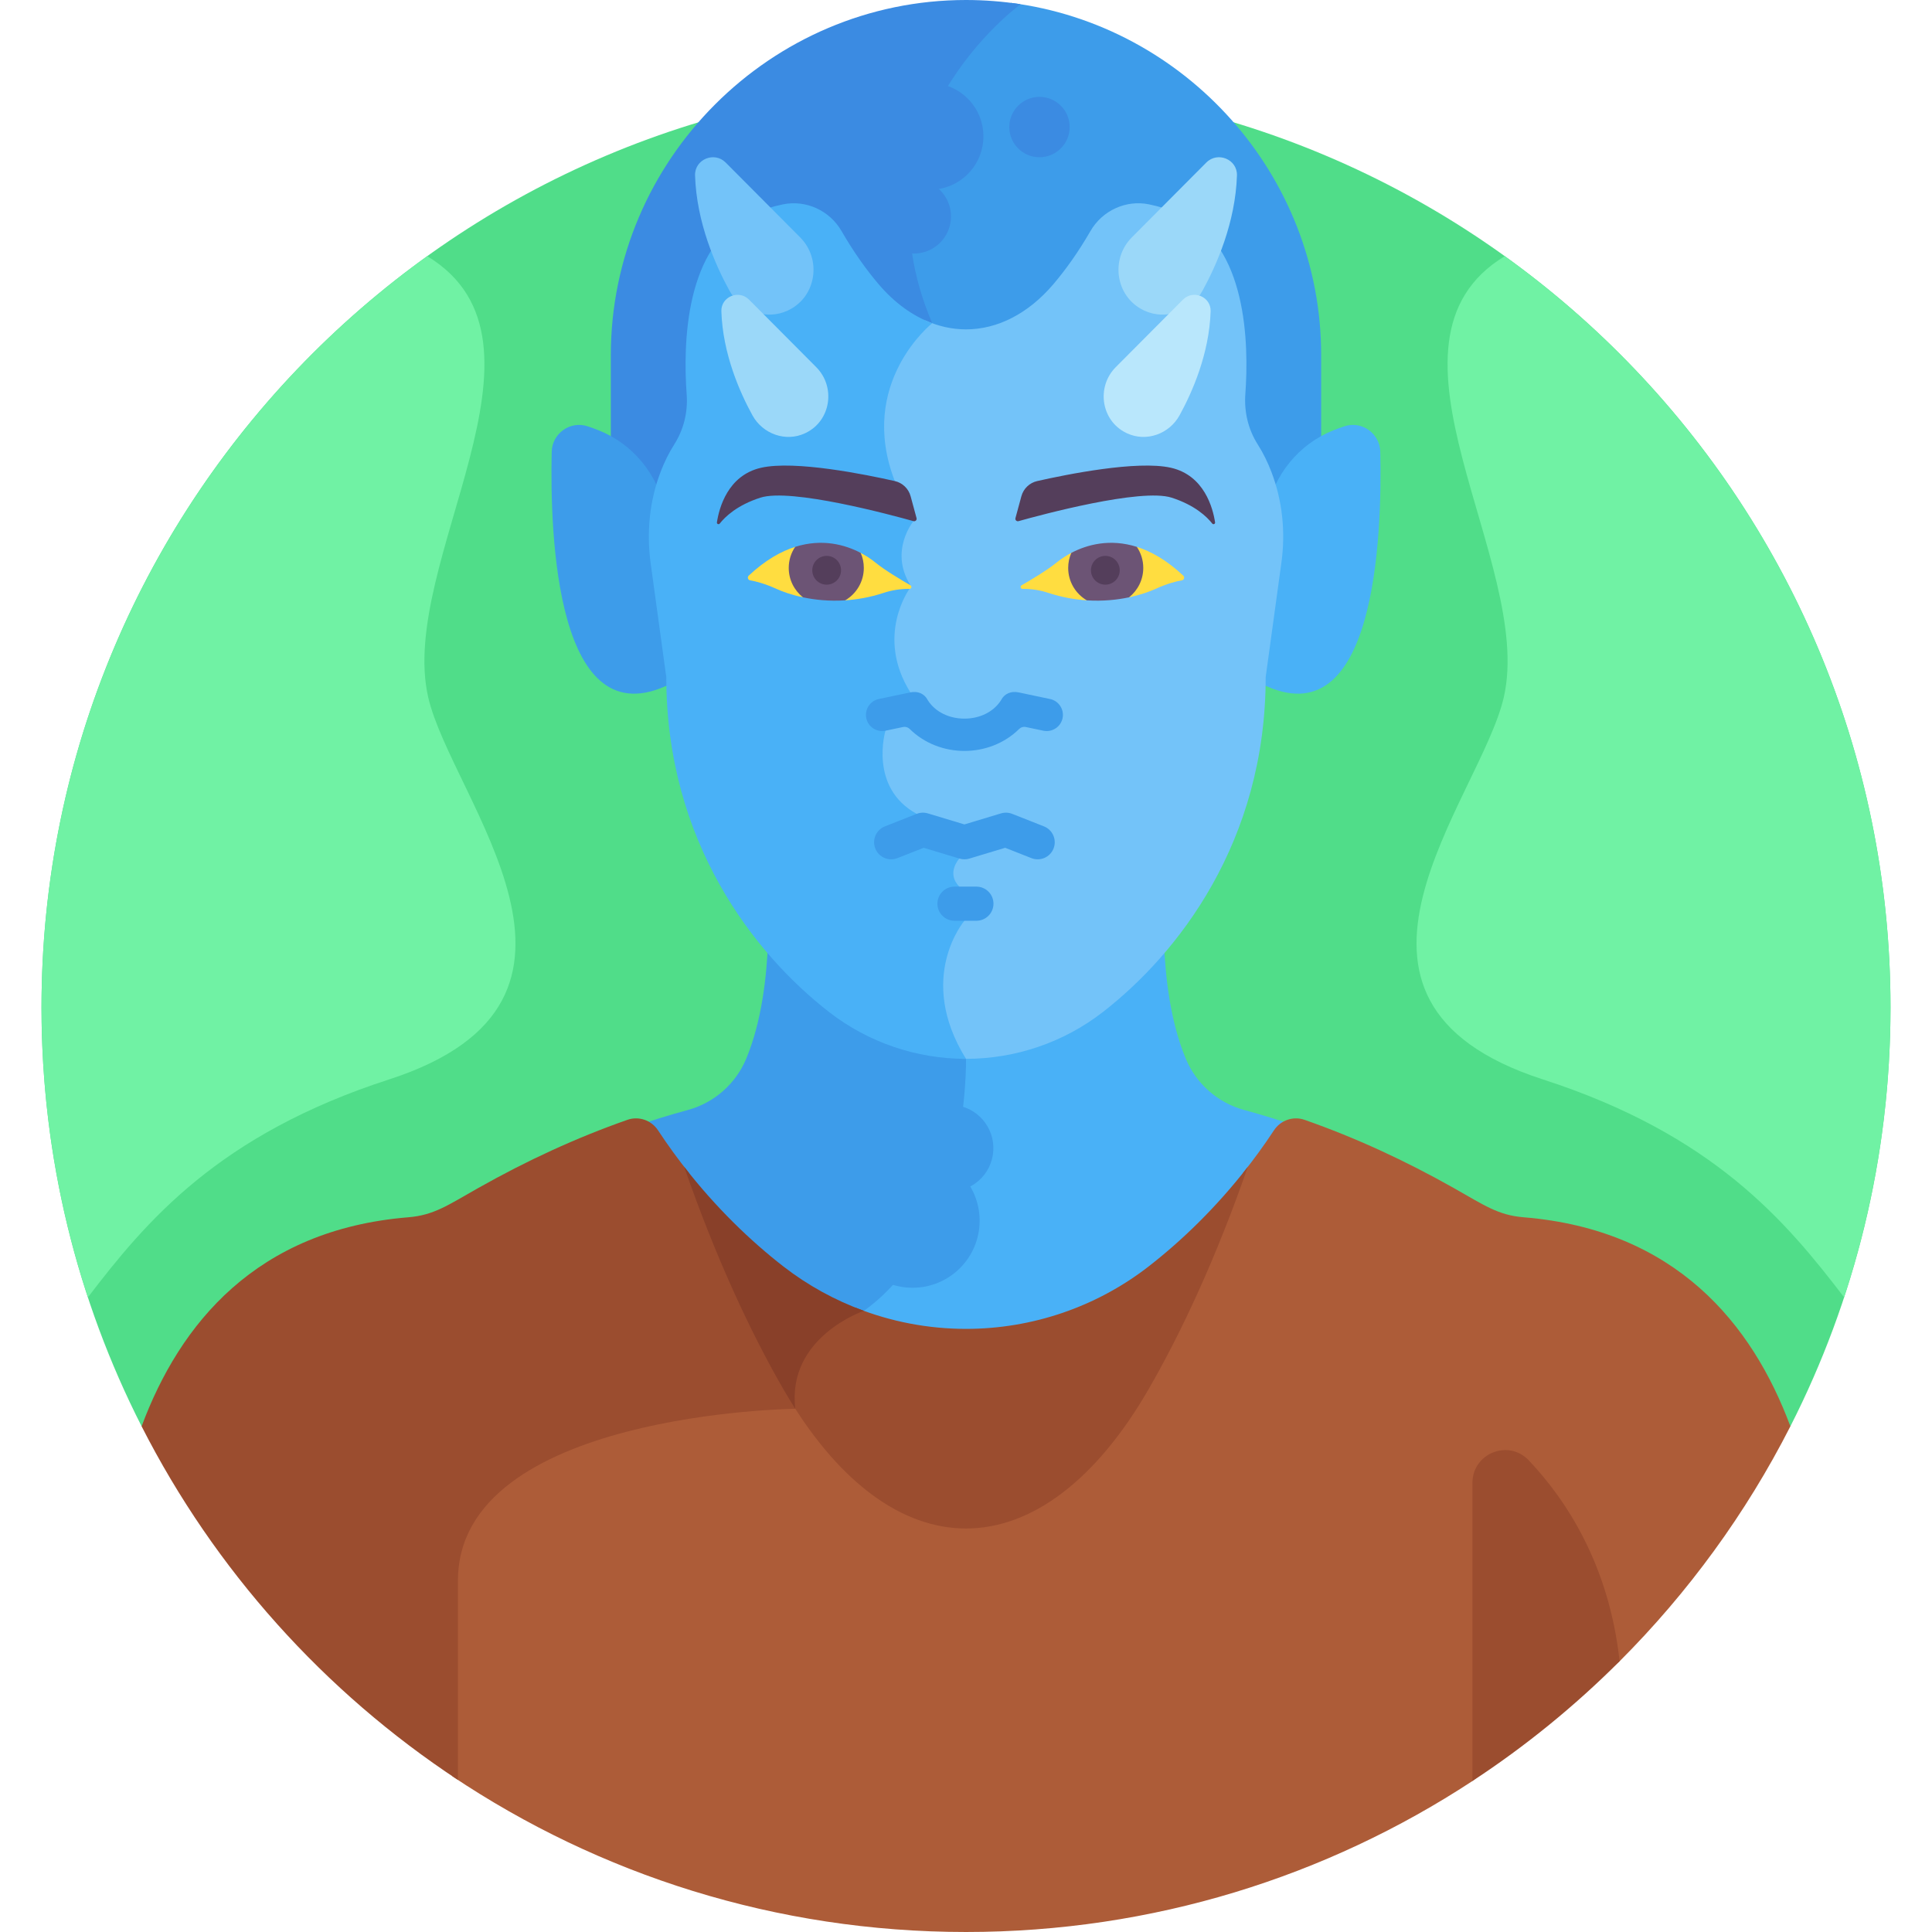 <svg id="Layer_1" enable-background="new 0 0 512 512" height="512" viewBox="0 0 512 512" width="512" xmlns="http://www.w3.org/2000/svg"><g><path d="m37.531 377.991h436.939c16.963-33.322 26.533-71.039 26.533-110.993 0-135.311-109.691-245.002-245.002-245.002s-245.002 109.691-245.002 245.002c-.001 39.954 9.568 77.671 26.532 110.993z" fill="#50dd89"/><path d="m329.736 294.164c-6.966-1.889-12.688-6.901-15.475-13.56-4.155-9.927-5.487-22.016-5.807-31.335-5.298 6.171-10.858 11.333-16.171 15.458-10.352 8.039-23.126 12.405-36.282 12.405-1.234 0-2.463-.051-3.689-.127.638 1.318 1.359 2.66 2.193 4.029.041 22.637-7.607 51.582-26.291 65.021-.565.212-2.132.838-4.139 1.939 10.175 4.098 20.965 6.253 31.926 6.253 21.176 0 41.738-7.978 58.4-22.667 9.735-8.582 19.982-19.613 29.534-33.04-4.658-1.609-9.384-3.07-14.199-4.376z" fill="#49b1f7"/><g fill="#3d9cea"><path d="m256 280.604c-.74-1.192-1.387-2.362-1.972-3.513-12.456-.414-24.476-4.728-34.309-12.364-5.313-4.126-10.874-9.288-16.172-15.458-.321 9.32-1.653 21.409-5.808 31.336-2.787 6.658-8.509 11.671-15.475 13.56-4.815 1.306-9.541 2.766-14.197 4.375 9.551 13.427 19.799 24.458 29.534 33.04 8.55 7.538 18.132 13.294 28.293 17.126 1.806-.898 3.027-1.313 3.027-1.313 28.058-19.988 27.079-66.789 27.079-66.789z"/><ellipse cx="251.719" cy="304.11" rx="11.495" ry="11.495" transform="matrix(.16 -.987 .987 .16 -88.669 504.062)"/><circle cx="241.844" cy="323.499" r="17.769"/><path d="m267.821.746.317.287c-23.534 19.058-36.641 50.849-22.889 84.214-3.835 3.548-18.616 19.224-9.518 42.78l4.624 9.929c-.008.012-.017.027-.025.039h109.794v-43.87c.001-47.767-36.061-87.519-82.303-93.379z"/></g><path d="m247.048 85.659c-22.048-51.633 23.392-84.518 23.421-84.539-4.719-.736-9.551-1.12-14.469-1.12-51.769 0-94.125 42.356-94.125 94.125v43.869h80.154l-4.898-10.507c-10.066-26.062 9.917-41.828 9.917-41.828z" fill="#3b8be2"/><g><path d="m365.793 119.733c-.11-4.856-4.881-8.28-9.495-6.764-1.042.342-2.033.704-2.975 1.08-9.168 3.663-15.703 11.811-17.619 21.401 2.524 14.47.873 33.188-.708 43.239-.195.863-.401 1.712-.603 2.566 30.177 15.004 31.902-39.388 31.4-61.522z" fill="#49b1f7"/><path d="m146.207 119.733c.11-4.856 4.881-8.28 9.495-6.764 1.042.342 2.033.704 2.975 1.08 9.168 3.663 15.703 11.811 17.619 21.401-2.524 14.47-.873 33.188.708 43.239.195.863.401 1.712.603 2.566-30.177 15.004-31.902-39.388-31.4-61.522z" fill="#3d9cea"/></g><path d="m336.937 125.063c-.939-2.449-2.122-4.929-3.613-7.268-2.525-3.962-3.636-8.648-3.298-13.32.974-13.438.452-39.721-17.19-47.659-2.677-1.204-5.462-2.069-8.298-2.654-6.144-1.268-12.416 1.637-15.555 7.069-3.244 5.616-6.63 10.336-9.874 14.136-6.593 7.725-14.73 11.92-23.111 11.92-3.72 0-7.391-.831-10.901-2.426.052.128.096.256.149.384-3.835 3.548-18.616 19.224-9.518 42.78l4.624 9.929c-1.534 2.323-5.301 9.398-.696 17.378l-.025.096c-1.239 1.89-8.418 13.949-.147 28.029l-6.203 9.549c-2.481 8.573-.236 18.823 8.709 23.873l10.28 10.764c-1.212 1.961-2.02 5.116.545 8.007l1.185 7.954c-2.189 2.999-11.33 17.524.229 36.963.589.018 1.177.037 1.767.037 13.156 0 25.93-4.366 36.281-12.404 19.831-15.4 43.145-45.085 43.145-88.759l4.17-30.372c1.116-8.096.273-16.366-2.655-24.006z" fill="#73c3f9"/><path d="m256 280.604c-13.362-21.527-.419-36.593-.419-36.593l-1.348-9.046c-3.585-3.585 0-7.442 0-7.442l-11.311-11.843c-12.773-7.035-8.264-22.036-8.264-22.036l6.6-10.159c-9.374-14.942-.241-27.427-.241-27.427l.255-.953c-5.714-9.151.811-16.993.811-16.993l-4.954-10.626c-10.065-26.062 9.918-41.828 9.918-41.828-5.122-1.883-9.955-5.366-14.159-10.291-3.244-3.8-6.629-8.521-9.873-14.136-3.139-5.432-9.41-8.337-15.555-7.069-2.836.585-5.621 1.45-8.298 2.654-17.691 7.961-18.166 34.371-17.182 47.774.341 4.636-.801 9.274-3.306 13.206-1.419 2.227-2.56 4.581-3.476 6.915-3.064 7.806-3.9 16.311-2.76 24.619l4.134 30.111c0 43.674 23.314 73.359 43.145 88.759 10.353 8.038 23.127 12.404 36.283 12.404z" fill="#49b1f7"/><path d="m390.213 471.99 38.997-31.736c18.162-18.159 33.493-39.15 45.259-62.263-10.108-27.183-30.425-52.107-70.68-55.398-6.831-.558-10.465-3.208-18.515-7.747-12.885-7.266-25.92-13.3-39.536-18.074-3.021-1.059-6.361.095-8.12 2.77-2.627 3.995-5.381 7.759-8.21 11.303-8.068 22.547-16.763 41.014-25.013 55.308-13.807 23.923-30.847 36.917-48.396 36.917-16.9 0-33.327-12.055-46.85-34.312-.071 1.003-.082 2.044-.02 3.124-35.014 1.204-89.268 11.744-89.268 47.001v51.834c38.937 26.072 85.76 41.283 136.139 41.283 49.552 0 95.663-14.717 134.213-40.01z" fill="#ad5c38"/><path d="m121.362 418.882c0-44.5 89.401-45.544 89.401-45.544-.091-.768-.133-1.509-.154-2.238-1.017-1.596-2.021-3.24-3.006-4.948-8.25-14.294-16.945-32.761-25.013-55.308-2.829-3.543-5.583-7.308-8.21-11.303-1.759-2.675-5.099-3.829-8.12-2.77-13.615 4.774-26.651 10.808-39.536 18.074-8.05 4.539-11.684 7.189-18.515 7.747-40.255 3.291-60.572 28.215-70.68 55.398 19.37 38.049 48.39 70.358 83.832 93.717.001-13.305.001-31.577.001-52.825z" fill="#9b4d2f"/><path d="m304.397 335.621c-13.807 10.723-30.847 16.546-48.396 16.546-10.047 0-19.924-1.917-29.126-5.561-4.623 2.04-17.909 9.21-17.775 24.068 13.533 22.31 29.979 34.393 46.9 34.393 17.549 0 34.589-12.994 48.396-36.917 8.692-15.059 17.879-34.74 26.304-58.954-8.425 10.855-17.611 19.676-26.303 26.425z" fill="#9b4d2f"/><path d="m228.921 347.393c.005-.004.01-.008.016-.012-7.634-2.779-14.843-6.721-21.333-11.76-8.692-6.749-17.878-15.571-26.303-26.424 8.425 24.214 17.612 43.896 26.303 58.954 1.035 1.793 2.09 3.517 3.16 5.186-2.266-19.043 18.157-25.944 18.157-25.944z" fill="#894029"/><path d="m276.651 218.997-8.412-3.317c-.946-.373-1.991-.416-2.965-.123l-9.694 2.923-9.693-2.923c-.974-.293-2.019-.25-2.965.123l-8.412 3.317c-2.324.916-3.465 3.543-2.549 5.867.914 2.317 3.536 3.467 5.867 2.549l6.951-2.741 9.454 2.851c.916.286 1.871.266 2.697-.001l9.452-2.85 6.951 2.741c2.32.913 4.948-.219 5.867-2.549.917-2.324-.225-4.95-2.549-5.867z" fill="#3d9cea"/><path d="m258.757 234.965h-5.806c-2.498 0-4.523 2.025-4.523 4.523s2.025 4.523 4.523 4.523h5.806c2.498 0 4.523-2.025 4.523-4.523s-2.025-4.523-4.523-4.523z" fill="#3d9cea"/><path d="m280.981 187.103c-.627-.961-1.589-1.62-2.709-1.856l-8.369-1.762c-1.962-.413-3.714.351-4.57 1.993-.028.053-.058.106-.092.157-1.947 3.01-5.558 4.808-9.661 4.808-4.101 0-7.712-1.797-9.659-4.808-.032-.049-.062-.1-.09-.155-.858-1.644-2.609-2.406-4.572-1.994l-8.37 1.761c-2.315.487-3.802 2.768-3.314 5.083.485 2.312 2.765 3.8 5.084 3.315l4.664-.982c.639-.133 1.291.063 1.747.513 3.933 3.885 9.221 5.828 14.511 5.828 5.288-.001 10.578-1.943 14.511-5.827.461-.455 1.113-.648 1.747-.514l4.666.982c2.314.484 4.595-1.001 5.082-3.315.236-1.12.021-2.266-.606-3.227z" fill="#3d9cea"/><path d="m283.747 150.29c0-1.445.271-2.82.753-4.07-1.878.922-3.395 1.966-4.475 2.847-2.519 2.055-6.9 4.661-9.298 6.038-.454.261-.268.953.255.953h.237c2.226 0 4.439.347 6.553 1.043 3.666 1.208 7.174 1.808 10.419 2.006-2.667-1.827-4.444-5.091-4.444-8.817z" fill="#ffdd40"/><path d="m313.58 152.55c-4.38-4.109-8.591-6.481-12.485-7.681.876 1.577 1.382 3.433 1.382 5.421 0 3.248-1.351 6.145-3.463 8.046 3.188-.659 5.676-1.575 7.217-2.277 3.161-1.439 5.552-2.025 6.973-2.263.593-.099.813-.836.376-1.246z" fill="#ffdd40"/><path d="m283.912 146.519c-.534 1.22-.832 2.567-.832 3.984 0 3.667 1.986 6.869 4.939 8.594 4.26.278 8.07-.141 11.191-.803 2.294-1.822 3.767-4.634 3.767-7.792 0-2.069-.632-3.989-1.712-5.581-7.135-2.256-13.219-.572-17.353 1.598z" fill="#6c5475"/><circle cx="292.926" cy="151.127" fill="#543e5b" r="3.813"/><path d="m322.007 138.427c-.57-3.746-2.84-12.453-11.698-14.466-8.944-2.033-27.805 1.799-35.44 3.525-2.034.46-3.646 2.007-4.192 4.02l-1.573 5.801c-.133.493.32.943.812.805 5.789-1.624 32.445-8.833 40.566-6.228 6.192 1.986 9.373 5.082 10.779 6.868.266.34.811.102.746-.325z" fill="#543e5b"/><path d="m228.253 150.29c0-1.445-.27-2.82-.753-4.07 1.878.922 3.395 1.966 4.475 2.847 2.519 2.055 6.9 4.661 9.298 6.038.454.261.268.953-.255.953h-.237c-2.226 0-4.439.347-6.553 1.043-3.666 1.208-7.174 1.808-10.419 2.006 2.667-1.827 4.444-5.091 4.444-8.817z" fill="#ffdd40"/><path d="m198.42 152.55c4.38-4.109 8.591-6.481 12.485-7.681-.876 1.577-1.382 3.433-1.382 5.421 0 3.248 1.351 6.145 3.463 8.046-3.188-.659-5.676-1.575-7.217-2.277-3.161-1.439-5.552-2.025-6.973-2.263-.592-.099-.813-.836-.376-1.246z" fill="#ffdd40"/><path d="m228.088 146.519c.534 1.22.832 2.567.832 3.984 0 3.667-1.986 6.869-4.939 8.594-4.26.278-8.07-.141-11.191-.803-2.294-1.822-3.767-4.634-3.767-7.792 0-2.069.632-3.989 1.712-5.581 7.135-2.256 13.219-.572 17.353 1.598z" fill="#6c5475"/><circle cx="219.074" cy="151.127" fill="#543e5b" r="3.813"/><path d="m189.993 138.427c.57-3.746 2.84-12.453 11.698-14.466 8.944-2.033 27.805 1.799 35.44 3.525 2.034.46 3.646 2.007 4.192 4.02l1.573 5.801c.134.493-.32.943-.811.805-5.789-1.624-32.445-8.833-40.566-6.228-6.192 1.986-9.373 5.082-10.779 6.868-.267.34-.812.102-.747-.325z" fill="#543e5b"/><path d="m302.953 82.162c.106.052.212.103.32.153 5.66 2.634 12.397.194 15.407-5.275 3.694-6.712 8.725-18.047 9.124-30.539.136-4.271-5.105-6.451-8.119-3.423l-19.726 19.818c-5.759 5.787-4.328 15.656 2.994 19.266z" fill="#9bd8f9"/><path d="m209.047 82.162c-.106.052-.212.103-.32.153-5.66 2.634-12.397.194-15.407-5.275-3.694-6.712-8.725-18.047-9.124-30.539-.136-4.271 5.105-6.451 8.119-3.423l19.726 19.818c5.759 5.787 4.328 15.656-2.994 19.266z" fill="#73c3f9"/><path d="m298.393 114.691c.095.047.192.093.289.139 5.11 2.378 11.193.175 13.91-4.763 3.335-6.06 7.878-16.294 8.237-27.573.123-3.856-4.609-5.825-7.33-3.091l-17.81 17.893c-5.199 5.225-3.907 14.136 2.704 17.395z" fill="#b9e7fc"/><path d="m213.607 114.691c-.095.047-.192.093-.289.139-5.11 2.378-11.193.175-13.91-4.763-3.335-6.06-7.878-16.294-8.238-27.573-.123-3.856 4.609-5.825 7.33-3.091l17.81 17.893c5.2 5.225 3.908 14.136-2.703 17.395z" fill="#9bd8f9"/><path d="m398.778 67.89c-37.723 22.861 7.874 81.193-.241 116.828-6.153 27.022-54.603 80.331 10.325 101.331 45.23 14.629 64.431 37.592 79.836 57.75 7.976-24.156 12.303-49.97 12.303-76.801.001-82.034-40.323-154.642-102.223-199.108z" fill="#70f2a4"/><path d="m113.222 67.89c37.723 22.861-7.874 81.193.241 116.828 6.153 27.022 54.603 80.331-10.325 101.331-45.23 14.629-64.431 37.592-79.836 57.75-7.976-24.156-12.303-49.97-12.303-76.801-.001-82.034 40.323-154.642 102.223-199.108z" fill="#70f2a4"/><path d="m405.112 386.981c-5.37-5.655-14.9-1.808-14.9 5.991v79.018c14.075-9.235 27.14-19.881 38.997-31.736-2.782-25.672-14.288-42.944-24.097-53.273z" fill="#9b4d2f"/><circle cx="275.472" cy="33.67" fill="#3b8be2" r="8"/><circle cx="246.477" cy="36.132" fill="#3b8be2" r="14.136"/><ellipse cx="242.174" cy="57.359" fill="#3b8be2" rx="9.833" ry="9.833" transform="matrix(.923 -.385 .385 .923 -3.416 97.655)"/></g></svg>